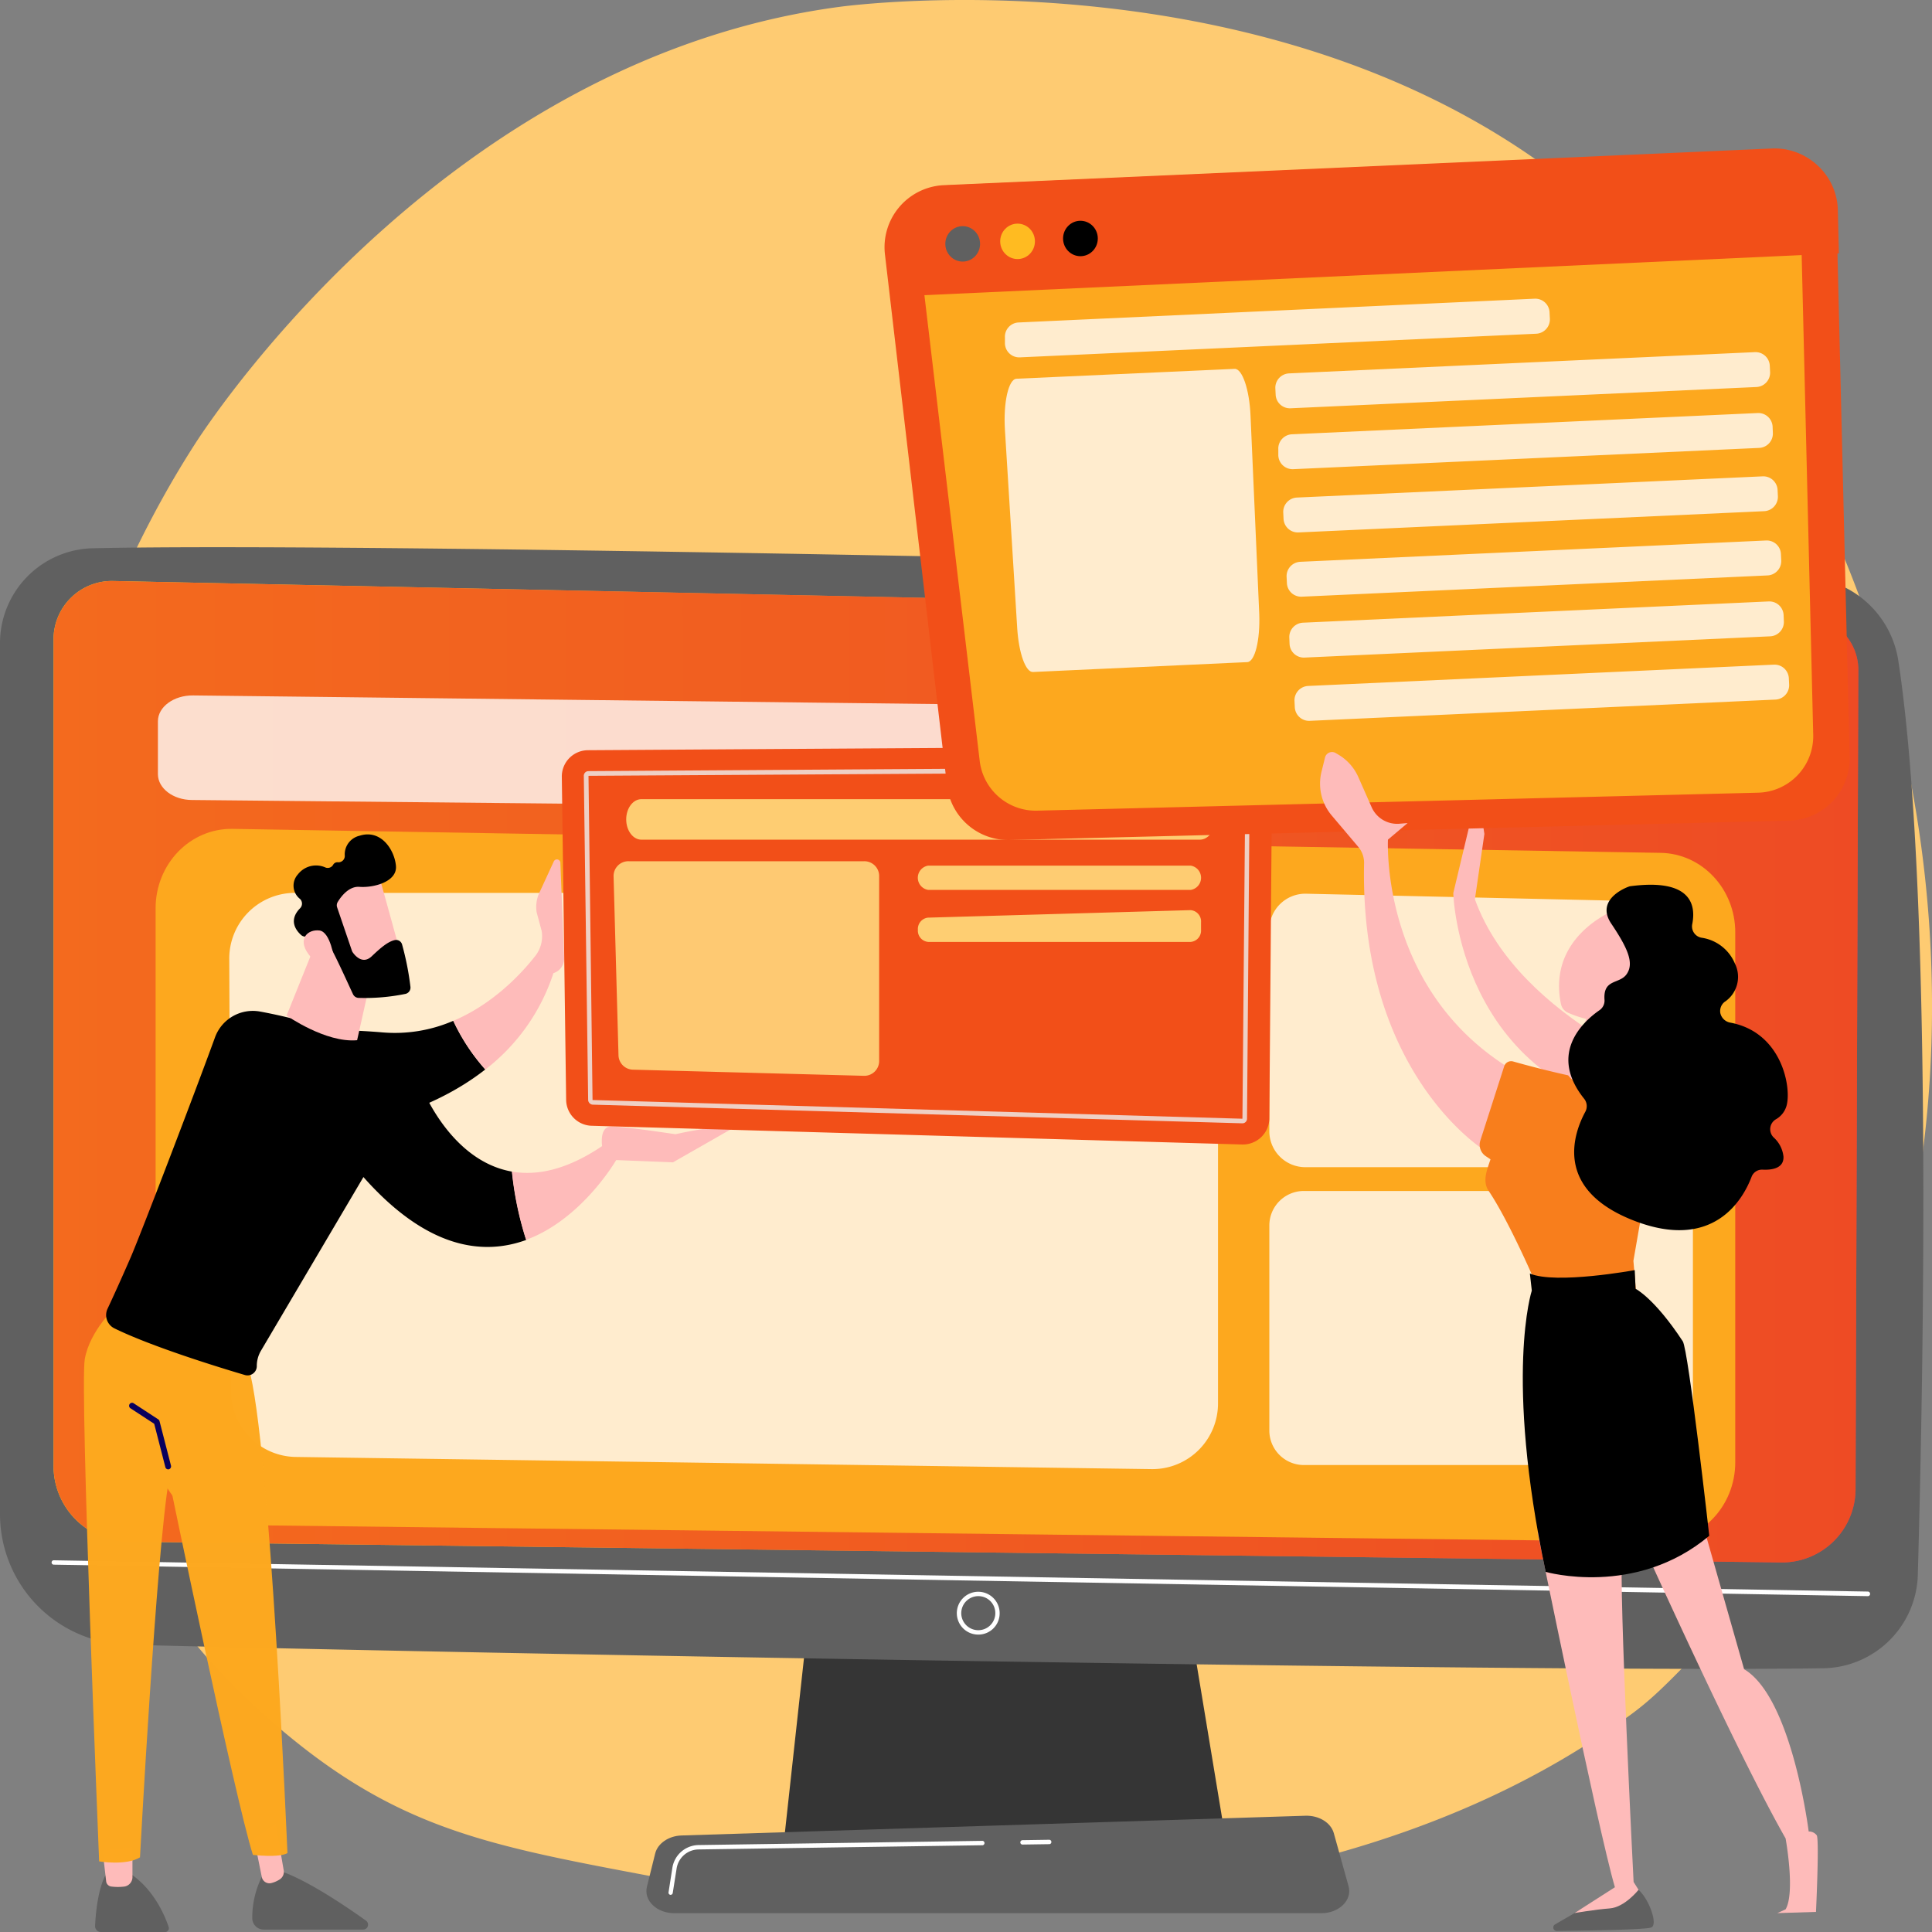 <svg id="Capa_1" data-name="Capa 1" xmlns="http://www.w3.org/2000/svg" xmlns:xlink="http://www.w3.org/1999/xlink" viewBox="0 0 391.52 391.52"><rect x="0" y="0" width="391.52" height="391.52" fill="#808080" stroke="none"/><defs><style>.cls-1{fill:#fecb72;}.cls-2{fill:#353535;}.cls-3{fill:#606060;}.cls-4{fill:url(#linear-gradient);}.cls-5,.cls-8{fill:#fff;}.cls-18,.cls-6{fill:#f24f18;}.cls-6{opacity:0.83;}.cls-7{fill:#fda91f;opacity:0.99;}.cls-8{opacity:0.78;}.cls-9{fill:url(#linear-gradient-2);}.cls-10{fill:url(#linear-gradient-3);}.cls-11{fill:url(#linear-gradient-4);}.cls-12{fill:url(#linear-gradient-5);}.cls-13{fill:url(#linear-gradient-6);}.cls-14{fill:url(#linear-gradient-7);}.cls-15{fill:url(#linear-gradient-8);}.cls-16{fill:url(#linear-gradient-9);}.cls-17{fill:url(#linear-gradient-10);}.cls-19{fill:#eed0c5;}.cls-20{fill:#fecd72;}.cls-21{fill:#fec972;}.cls-22{fill:#fecc72;}.cls-23{fill:#fece72;}.cls-24{fill:url(#linear-gradient-11);}.cls-25{fill:#ffbb21;}.cls-26{fill:url(#linear-gradient-12);}.cls-27{fill:url(#linear-gradient-13);}.cls-28{fill:url(#linear-gradient-14);}.cls-29{fill:#f87e1c;}.cls-30{fill:url(#linear-gradient-15);}.cls-31{fill:url(#linear-gradient-16);}</style><linearGradient id="linear-gradient" x1="60.2" y1="219.66" x2="425.92" y2="219.66" gradientUnits="userSpaceOnUse"><stop offset="0" stop-color="#fdf53f"/><stop offset="1" stop-color="#d93c65"/></linearGradient><linearGradient id="linear-gradient-2" x1="601.22" y1="380.83" x2="601.29" y2="380.83" gradientUnits="userSpaceOnUse"><stop offset="0" stop-color="#febbba"/><stop offset="1" stop-color="#ff928e"/></linearGradient><linearGradient id="linear-gradient-3" x1="601.22" y1="378.09" x2="601.29" y2="378.09" xlink:href="#linear-gradient-2"/><linearGradient id="linear-gradient-4" x1="601.22" y1="293.46" x2="601.29" y2="293.46" gradientUnits="userSpaceOnUse"><stop offset="0" stop-color="#09005d"/><stop offset="1" stop-color="#1a0f91"/></linearGradient><linearGradient id="linear-gradient-5" x1="601.22" y1="197.92" x2="601.29" y2="197.92" xlink:href="#linear-gradient-2"/><linearGradient id="linear-gradient-6" x1="601.22" y1="244.01" x2="601.29" y2="244.01" xlink:href="#linear-gradient-2"/><linearGradient id="linear-gradient-7" x1="601.22" y1="234.38" x2="601.29" y2="234.38" xlink:href="#linear-gradient-2"/><linearGradient id="linear-gradient-8" x1="601.22" y1="202.25" x2="601.29" y2="202.25" xlink:href="#linear-gradient-2"/><linearGradient id="linear-gradient-9" x1="601.22" y1="189.25" x2="601.29" y2="189.25" xlink:href="#linear-gradient-2"/><linearGradient id="linear-gradient-10" x1="601.22" y1="194.43" x2="601.29" y2="194.43" xlink:href="#linear-gradient-2"/><linearGradient id="linear-gradient-11" x1="601.22" y1="195.76" x2="601.29" y2="195.76" xlink:href="#linear-gradient-2"/><linearGradient id="linear-gradient-12" x1="601.22" y1="348.91" x2="601.29" y2="348.91" xlink:href="#linear-gradient-2"/><linearGradient id="linear-gradient-13" x1="601.22" y1="351.58" x2="601.29" y2="351.58" xlink:href="#linear-gradient-2"/><linearGradient id="linear-gradient-14" x1="601.22" y1="195.22" x2="601.29" y2="195.22" xlink:href="#linear-gradient-2"/><linearGradient id="linear-gradient-15" x1="601.22" y1="215.25" x2="601.29" y2="215.25" xlink:href="#linear-gradient-2"/><linearGradient id="linear-gradient-16" x1="601.22" y1="198.05" x2="601.29" y2="198.05" xlink:href="#linear-gradient-2"/></defs><title>armado</title><path class="cls-1" d="M394.17,336.44C384.07,347.05,382,348.58,375,353.28c-67.5,45.9-165.16,34.81-189,30.29-38.49-7.3-57.39-9.87-85.3-35.56C37.28,289.65,40.36,167.9,88.83,92.49c5.75-8.95,53.3-78.33,130.62-88.63,1.89-.25,91.47-12.29,151.92,39.28a182.89,182.89,0,0,1,35.49,41C454.07,158.4,454.22,273.41,394.17,336.44Z" transform="translate(-49.35 -2.47)"/><polygon class="cls-2" points="166.57 302.73 158.85 373.28 248.46 373.28 236.79 302.73 166.57 302.73"/><path class="cls-3" d="M49.35,133V309.06a26.48,26.48,0,0,0,25.55,26.7c63.14,1.66,284,5.68,344.1,4.78a19.47,19.47,0,0,0,19-19.09c1.15-40.91,3-139.26-3.93-184.92a20,20,0,0,0-19-17.12c-52.9-1.73-287-7.2-347.09-5.83A19.25,19.25,0,0,0,49.35,133Z" transform="translate(-49.35 -2.47)"/><path class="cls-4" d="M60.2,132.14V299.41a15.34,15.34,0,0,0,15,15.48l335.18,4.21a14.91,14.91,0,0,0,15-15l.56-165.78a10.93,10.93,0,0,0-10.55-11L72.2,120.21A11.82,11.82,0,0,0,60.2,132.14Z" transform="translate(-49.35 -2.47)"/><path class="cls-5" d="M427.88,325.93h0L60.19,319.55a.45.45,0,0,1,0-.89L427.89,325a.45.45,0,0,1,.43.45A.44.44,0,0,1,427.88,325.93Z" transform="translate(-49.35 -2.47)"/><path class="cls-6" d="M60.2,132.14V299.41a15.34,15.34,0,0,0,15,15.48l335.18,4.21a14.91,14.91,0,0,0,15-15l.56-165.78a10.93,10.93,0,0,0-10.55-11L72.2,120.21A11.82,11.82,0,0,0,60.2,132.14Z" transform="translate(-49.35 -2.47)"/><path class="cls-5" d="M247.67,333.72a4.34,4.34,0,1,1,4.26-4.34A4.31,4.31,0,0,1,247.67,333.72Zm0-7.79a3.45,3.45,0,1,0,3.38,3.45A3.43,3.43,0,0,0,247.67,325.93Z" transform="translate(-49.35 -2.47)"/><path class="cls-3" d="M317.11,390.18H186c-3.57,0-6.24-2.58-5.55-5.36l1.68-6.77c.51-2,2.71-3.54,5.32-3.62l126.44-4c2.73-.09,5.15,1.39,5.75,3.51l3,10.79C323.42,387.52,320.73,390.18,317.11,390.18Z" transform="translate(-49.35 -2.47)"/><path class="cls-5" d="M256.56,376.27a.44.44,0,0,1-.44-.44.45.45,0,0,1,.43-.45l5.42-.08a.44.44,0,0,1,.44.44.43.43,0,0,1-.43.45l-5.41.08Z" transform="translate(-49.35 -2.47)"/><path class="cls-5" d="M185.26,386.46h-.07a.45.45,0,0,1-.36-.51l.77-4.93a5.46,5.46,0,0,1,5.28-4.65l57.46-.85a.45.45,0,1,1,0,.89l-57.46.85a4.56,4.56,0,0,0-4.42,3.9l-.78,4.93A.44.44,0,0,1,185.26,386.46Z" transform="translate(-49.35 -2.47)"/><path class="cls-7" d="M385.47,314.91l-289.4-3.4c-8.42-.09-15.19-7.28-15.19-16.1V186.55c0-9,7-16.25,15.61-16.11l289.39,4.86c8.39.14,15.12,7.31,15.12,16.11V298.8C401,307.77,394,315,385.47,314.91Z" transform="translate(-49.35 -2.47)"/><path class="cls-8" d="M393.87,167.59l-305.58-3c-3.85,0-6.94-2.37-6.94-5.24V148.64c0-2.93,3.22-5.29,7.15-5.24l305.57,3.54c3.85.05,6.93,2.38,6.93,5.25v10.15C401,165.27,397.79,167.63,393.87,167.59Z" transform="translate(-49.35 -2.47)"/><path class="cls-8" d="M282.84,300.19l-173.67-2.47a13.31,13.31,0,0,1-13-13.36l-.36-87.47A13.31,13.31,0,0,1,109,183.41H283a13.3,13.3,0,0,1,13.18,13.43v89.93A13.31,13.31,0,0,1,282.84,300.19Z" transform="translate(-49.35 -2.47)"/><path class="cls-8" d="M385.2,239H313.81a7.29,7.29,0,0,1-7.23-7.36v-40.7a7.3,7.3,0,0,1,7.39-7.36l71.39,1.6a7.29,7.29,0,0,1,7.06,7.36v39.1A7.29,7.29,0,0,1,385.2,239Z" transform="translate(-49.35 -2.47)"/><path class="cls-8" d="M385.5,299.36h-72a7,7,0,0,1-6.92-7.05V250.82a7,7,0,0,1,6.92-7h72a7,7,0,0,1,6.92,7v41.49A7,7,0,0,1,385.5,299.36Z" transform="translate(-49.35 -2.47)"/><path class="cls-3" d="M70.7,382.55S69,385.22,68.62,392.7A1.2,1.2,0,0,0,69.81,394h13a.78.78,0,0,0,.73-1c-.77-2.3-3.07-7.9-8.22-11.11Z" transform="translate(-49.35 -2.47)"/><path class="cls-9" d="M70.14,377.48l.73,6.29a1.19,1.19,0,0,0,1,1,10.2,10.2,0,0,0,2.75,0,1.93,1.93,0,0,0,1.57-1.93v-6.07Z" transform="translate(-49.35 -2.47)"/><path class="cls-3" d="M102.91,381.85a18.82,18.82,0,0,0-2.44,9.36,2.32,2.32,0,0,0,2.32,2.29H123a1,1,0,0,0,.55-1.79c-3.82-2.73-11.34-7.85-16.78-9.86Z" transform="translate(-49.35 -2.47)"/><path class="cls-10" d="M100.83,375.06l1.57,7.77a1.58,1.58,0,0,0,1.86,1.26,5.55,5.55,0,0,0,1.78-.76,1.83,1.83,0,0,0,.8-1.87l-1.62-9.41Z" transform="translate(-49.35 -2.47)"/><path class="cls-7" d="M73,267.09S67.56,272,66.53,277.9s2.91,101.78,2.91,101.78,5.47.92,8.28-.82c0,0,3.34-62.22,5.88-76.6,0,0,13.31,64.46,17,76.1,0,0,5.26.65,7-.36,0,0-3.49-83.56-7.87-98.41Z" transform="translate(-49.35 -2.47)"/><path class="cls-11" d="M83.44,300.24a.6.6,0,0,1-.58-.45L80.6,291l-4.81-3.14a.61.61,0,0,1-.18-.84.59.59,0,0,1,.82-.18l5,3.27a.63.63,0,0,1,.25.36L84,299.48a.62.62,0,0,1-.42.74Z" transform="translate(-49.35 -2.47)"/><path d="M126.91,211.69c-23-1.94-29,2.9-29,2.9l11,17.77s22.59-.46,38.78-13.16a40.5,40.5,0,0,1-6.49-9.86A29.81,29.81,0,0,1,126.91,211.69Z" transform="translate(-49.35 -2.47)"/><path class="cls-12" d="M162.91,177.33a.7.7,0,0,0-1.34-.28l-2.94,6.38a6.86,6.86,0,0,0-.52,3.95l1,3.71a6.48,6.48,0,0,1-1.28,5.1c-2.69,3.43-8.44,9.7-16.61,13.15a40.5,40.5,0,0,0,6.49,9.86,40.41,40.41,0,0,0,13.79-19.52,3.1,3.1,0,0,0,2.17-3.11Z" transform="translate(-49.35 -2.47)"/><path d="M134.48,222c-8.1-8.88-23.51-12.89-32.43-14.54a8.16,8.16,0,0,0-9.15,5.29c-4,11-14.94,39.6-17.06,44.51-1.74,4-3.55,8-4.7,10.44a3,3,0,0,0,1.35,3.94c7.51,3.69,21,7.86,26.5,9.48a1.88,1.88,0,0,0,2.4-1.84,6.07,6.07,0,0,1,.84-3.08L123,241c12.93,14.6,24.25,15.93,33,12.74a67.41,67.41,0,0,1-2.88-13.84C140.2,237.65,134.48,222,134.48,222Z" transform="translate(-49.35 -2.47)"/><path class="cls-13" d="M174.29,237.44,172,234.29c-7.51,5.25-13.78,6.5-18.92,5.6a67.41,67.41,0,0,0,2.88,13.84C167.39,249.52,174.29,237.44,174.29,237.44Z" transform="translate(-49.35 -2.47)"/><path class="cls-14" d="M172.65,237.5l13.07.52,12-6.85c-1.73-1.1-11.49,1.15-11.49,1.15s-10.21-1.57-13-1.57c-2.3,0-2,3.35-1.79,4.49,0,.24.06.38.06.38Z" transform="translate(-49.35 -2.47)"/><path class="cls-15" d="M114.32,191.14l-6.89,17.13s7.92,5.58,14.29,5l3.44-15.4Z" transform="translate(-49.35 -2.47)"/><path class="cls-16" d="M126,179.46c.15.23,5,18,5,18l-10,2.6-7-16.15S123.32,175.65,126,179.46Z" transform="translate(-49.35 -2.47)"/><path d="M117.67,186.35l3,8.8a1.14,1.14,0,0,0,.16.31c.41.6,2,2.56,3.85.8,1.69-1.6,3.26-3,4.71-3.29a1.26,1.26,0,0,1,1.45.93,57.59,57.59,0,0,1,1.69,8.58,1.31,1.31,0,0,1-1,1.4,40.93,40.93,0,0,1-9.57.81,1.3,1.3,0,0,1-1.08-.76c-1-2.12-3.88-8.57-5-10.24s-3.52-1.52-4.57-1.43a1.21,1.21,0,0,1-.94-.31c-.92-.82-2.67-2.91-.21-5.42a1.33,1.33,0,0,0,0-1.88,3.41,3.41,0,0,1-.43-5,4.64,4.64,0,0,1,5.6-1.37,1.26,1.26,0,0,0,1.54-.58,1,1,0,0,1,1-.49,1.28,1.28,0,0,0,1.35-1.32,3.88,3.88,0,0,1,3-4.06c4.37-1.39,7.1,2.92,7.37,6.13s-4.55,4.45-7.39,4.23c-2.16-.17-3.77,2-4.41,3.07A1.28,1.28,0,0,0,117.67,186.35Z" transform="translate(-49.35 -2.47)"/><path class="cls-17" d="M117.07,196.88s-.71-5.58-3-5.85-4.5,1.63-2.23,4.77C114.67,199.69,117.07,196.88,117.07,196.88Z" transform="translate(-49.35 -2.47)"/><path class="cls-18" d="M168.57,154.5l133.07-.85a5.35,5.35,0,0,1,5.5,5.26l-.56,70.3A5.37,5.37,0,0,1,301,234.4l-131.62-3.79a5.33,5.33,0,0,1-5.3-5.15l-.88-65.67A5.33,5.33,0,0,1,168.57,154.5Z" transform="translate(-49.35 -2.47)"/><path class="cls-19" d="M301.12,230.11l-131.66-3.78a1,1,0,0,1-.92-.93l-.88-65.66a.94.94,0,0,1,.94-1l133.07-.86a1,1,0,0,1,.67.27.88.88,0,0,1,.28.68l-.56,70.3A.94.94,0,0,1,301.12,230.11Zm.62-71.24-133.13.82.82,65.7.06,0,131.64,3.79Z" transform="translate(-49.35 -2.47)"/><path class="cls-20" d="M176.25,168.52c0,2.27,1.38,4.11,3.08,4.11H292.51c1.7,0,3.08-1.84,3.08-4.11s-1.38-4.1-3.08-4.1H179.33C177.63,164.42,176.25,166.25,176.25,168.52Z" transform="translate(-49.35 -2.47)"/><path class="cls-21" d="M176.8,177h47.65a3,3,0,0,1,3.06,2.92v37.63a3,3,0,0,1-3.14,2.93l-46.68-1.24a3,3,0,0,1-3-2.85l-1-36.39A3,3,0,0,1,176.8,177Z" transform="translate(-49.35 -2.47)"/><path class="cls-22" d="M237.45,177.89h53.19a2.49,2.49,0,0,1,0,4.92H237.45a2.49,2.49,0,0,1,0-4.92Z" transform="translate(-49.35 -2.47)"/><path class="cls-23" d="M235.36,190.89a2.29,2.29,0,0,0,2.09,2.46h53.19a2.3,2.3,0,0,0,2.1-2.46v-1.52a2.29,2.29,0,0,0-2.15-2.46l-53.19,1.52A2.31,2.31,0,0,0,235.36,190.89Z" transform="translate(-49.35 -2.47)"/><path class="cls-24" d="M343.86,183.45s.87,38.6,40.71,45.36l7.16-7.19s-34.5-11.94-43.49-36.91l1.92-13.24-1.35-8.76Z" transform="translate(-49.35 -2.47)"/><path class="cls-18" d="M412,168.76,253.9,172.7a12.51,12.51,0,0,1-12.65-11.15L228.7,54.15A12.59,12.59,0,0,1,240.5,40l168-7.44a12.52,12.52,0,0,1,13,12.33l2.67,110.9A12.56,12.56,0,0,1,412,168.76Z" transform="translate(-49.35 -2.47)"/><path class="cls-7" d="M405.56,163.11l-146,3.64a11.44,11.44,0,0,1-11.67-10.06L236.38,59.74A11.45,11.45,0,0,1,247.28,47l155.11-6.81a11.44,11.44,0,0,1,12,11.13l2.41,100.12A11.46,11.46,0,0,1,405.56,163.11Z" transform="translate(-49.35 -2.47)"/><path class="cls-18" d="M230,62.59l192-8.77-.21-8.66a12.64,12.64,0,0,0-13-12.47l-168,7.38c-7.22.32-12.64,7.07-11.79,14.38Z" transform="translate(-49.35 -2.47)"/><path class="cls-8" d="M302.11,136.65l-43.43,2c-1.48.07-2.87-3.8-3.19-8.85L253,89.59c-.35-5.54.72-10.29,2.34-10.37l44.21-2c1.54-.07,3,4.18,3.22,9.49l1.77,40.22C304.73,132.22,303.66,136.58,302.11,136.65Z" transform="translate(-49.35 -2.47)"/><path class="cls-8" d="M405.29,80.9l-94.43,4.31a2.89,2.89,0,0,1-3-2.79l-.06-1.22a2.91,2.91,0,0,1,2.75-3.06L405,73.83a2.89,2.89,0,0,1,3,2.79l.06,1.22A2.91,2.91,0,0,1,405.29,80.9Z" transform="translate(-49.35 -2.47)"/><path class="cls-8" d="M406.89,106.06l-94.43,4.31a2.9,2.9,0,0,1-3-2.8l-.06-1.21a2.91,2.91,0,0,1,2.75-3.06L406.58,99a2.9,2.9,0,0,1,3,2.8l.06,1.22A2.92,2.92,0,0,1,406.89,106.06Z" transform="translate(-49.35 -2.47)"/><path class="cls-8" d="M360.68,70.1,256,74.89a2.9,2.9,0,0,1-3-2.8l0-1.22a2.89,2.89,0,0,1,2.74-3.05L360.37,63a2.9,2.9,0,0,1,3,2.8l.06,1.21A2.91,2.91,0,0,1,360.68,70.1Z" transform="translate(-49.35 -2.47)"/><path class="cls-8" d="M405.84,93.24,311.4,97.55a2.9,2.9,0,0,1-3-2.79l0-1.22a2.9,2.9,0,0,1,2.74-3.06l94.43-4.31a2.9,2.9,0,0,1,3,2.79l.05,1.22A2.91,2.91,0,0,1,405.84,93.24Z" transform="translate(-49.35 -2.47)"/><path class="cls-8" d="M407.57,119.08l-94.43,4.31a2.89,2.89,0,0,1-3-2.79l-.06-1.22a2.91,2.91,0,0,1,2.75-3.06L407.26,112a2.88,2.88,0,0,1,3,2.79l.06,1.22A2.92,2.92,0,0,1,407.57,119.08Z" transform="translate(-49.35 -2.47)"/><path class="cls-8" d="M409.17,144.24l-94.43,4.31a2.9,2.9,0,0,1-3-2.8l-.06-1.21a2.91,2.91,0,0,1,2.75-3.06l94.43-4.32a2.9,2.9,0,0,1,3,2.8l.06,1.22A2.92,2.92,0,0,1,409.17,144.24Z" transform="translate(-49.35 -2.47)"/><path class="cls-8" d="M408.12,131.42l-94.44,4.31a2.9,2.9,0,0,1-3-2.79l-.05-1.22a2.9,2.9,0,0,1,2.74-3.06l94.43-4.31a2.9,2.9,0,0,1,3,2.79l.05,1.22A2.91,2.91,0,0,1,408.12,131.42Z" transform="translate(-49.35 -2.47)"/><ellipse class="cls-3" cx="195.09" cy="49.42" rx="3.52" ry="3.59"/><ellipse class="cls-25" cx="206.21" cy="48.91" rx="3.52" ry="3.59"/><ellipse cx="218.95" cy="48.33" rx="3.52" ry="3.59"/><path class="cls-26" d="M382.38,315.68s18.91,42,28.82,59.34c0,0,2,10.94,0,14.38l-1.67.76,7.83-.24s.7-14.71.15-15.53a2,2,0,0,0-1.63-.77s-3.36-27.11-13.09-32.89l-9.42-33.08Z" transform="translate(-49.35 -2.47)"/><path class="cls-3" d="M364.47,392.46a.71.71,0,0,0,.35,1.32c5.57-.06,18.05-.24,19.16-.71,1.44-.61-.52-5.85-2.58-7.62l-11.35,3.77Z" transform="translate(-49.35 -2.47)"/><path class="cls-27" d="M360.94,313s12.22,60.18,15.67,71.92l-8.17,5.23s4.09-.71,7.13-.94,5.83-3.77,5.83-3.77l-1-1.59s-3.06-59.86-2.31-66.66Z" transform="translate(-49.35 -2.47)"/><path class="cls-28" d="M330.62,172.62s-1.69,31.31,26.3,47.31l-6.74,15.65S324.84,220,325.78,177.4a5,5,0,0,0-1.19-3.33l-5.39-6.37a10,10,0,0,1-2.05-8.82l.71-2.88a1.46,1.46,0,0,1,2.16-.93l.56.33a9.93,9.93,0,0,1,4.06,4.6l2.65,6a5.66,5.66,0,0,0,5.67,3.4l1.64-.14Z" transform="translate(-49.35 -2.47)"/><path class="cls-29" d="M356,217.58c4.68,1.33,20.54,5.58,30.44,5.4l-6.08,35,.49,5.7L361,263.54s-5.58-13.2-10-19.78c-1.27-1.91-.33-4.17.4-6.35l-1-.67a2.78,2.78,0,0,1-1.06-3.14l4.82-15A1.48,1.48,0,0,1,356,217.58Z" transform="translate(-49.35 -2.47)"/><path d="M359.38,260.55l.39,3.46s-5.6,17.08,2.81,57c0,0,18.2,5.25,33.15-7.31,0,0-4.21-37.67-5.37-39.42-5.74-8.74-9.56-10.64-9.56-10.64l-.17-3.78S364.63,262.8,359.38,260.55Z" transform="translate(-49.35 -2.47)"/><path class="cls-30" d="M367.15,220.4c-.07-.09,4.13-12.94,4.13-12.94l6,.56,2.36,14.57S370.22,224.53,367.15,220.4Z" transform="translate(-49.35 -2.47)"/><path class="cls-31" d="M375.87,187.2c-.4.26-12.88,5.51-10.2,18.7a2.5,2.5,0,0,0,1.38,1.77,20.93,20.93,0,0,0,10.49,1.77c6.54-.68,10.82-12.3,10.64-15.68S379.85,184.67,375.87,187.2Z" transform="translate(-49.35 -2.47)"/><path d="M379.67,182.07c-.33.05-7.21,2.49-3.8,7.57s4.69,8.07,3.08,10.3c-1.47,2-4.73.87-4.45,5.1a2.36,2.36,0,0,1-1,2.14c-3.07,2.12-10.56,8.64-3.14,17.93a2.4,2.4,0,0,1,.26,2.65c-2.17,4-6.74,15.6,9.79,22.05,16.34,6.38,22.24-4.5,23.89-8.84a2.26,2.26,0,0,1,2.25-1.47c1.8.09,4.34-.22,4.22-2.66a6.12,6.12,0,0,0-2-3.88,2.33,2.33,0,0,1,.44-3.65,4.59,4.59,0,0,0,2.2-2.82c1-3.74-1-14.91-11.5-16.8a2.52,2.52,0,0,1-1.93-1.89v0a2.36,2.36,0,0,1,.84-2.28,6.08,6.08,0,0,0,2.09-7.83,8.66,8.66,0,0,0-6.74-5.19,2.33,2.33,0,0,1-1.88-2.79C393,186.1,392.35,180.38,379.67,182.07Z" transform="translate(-49.35 -2.47)"/></svg>